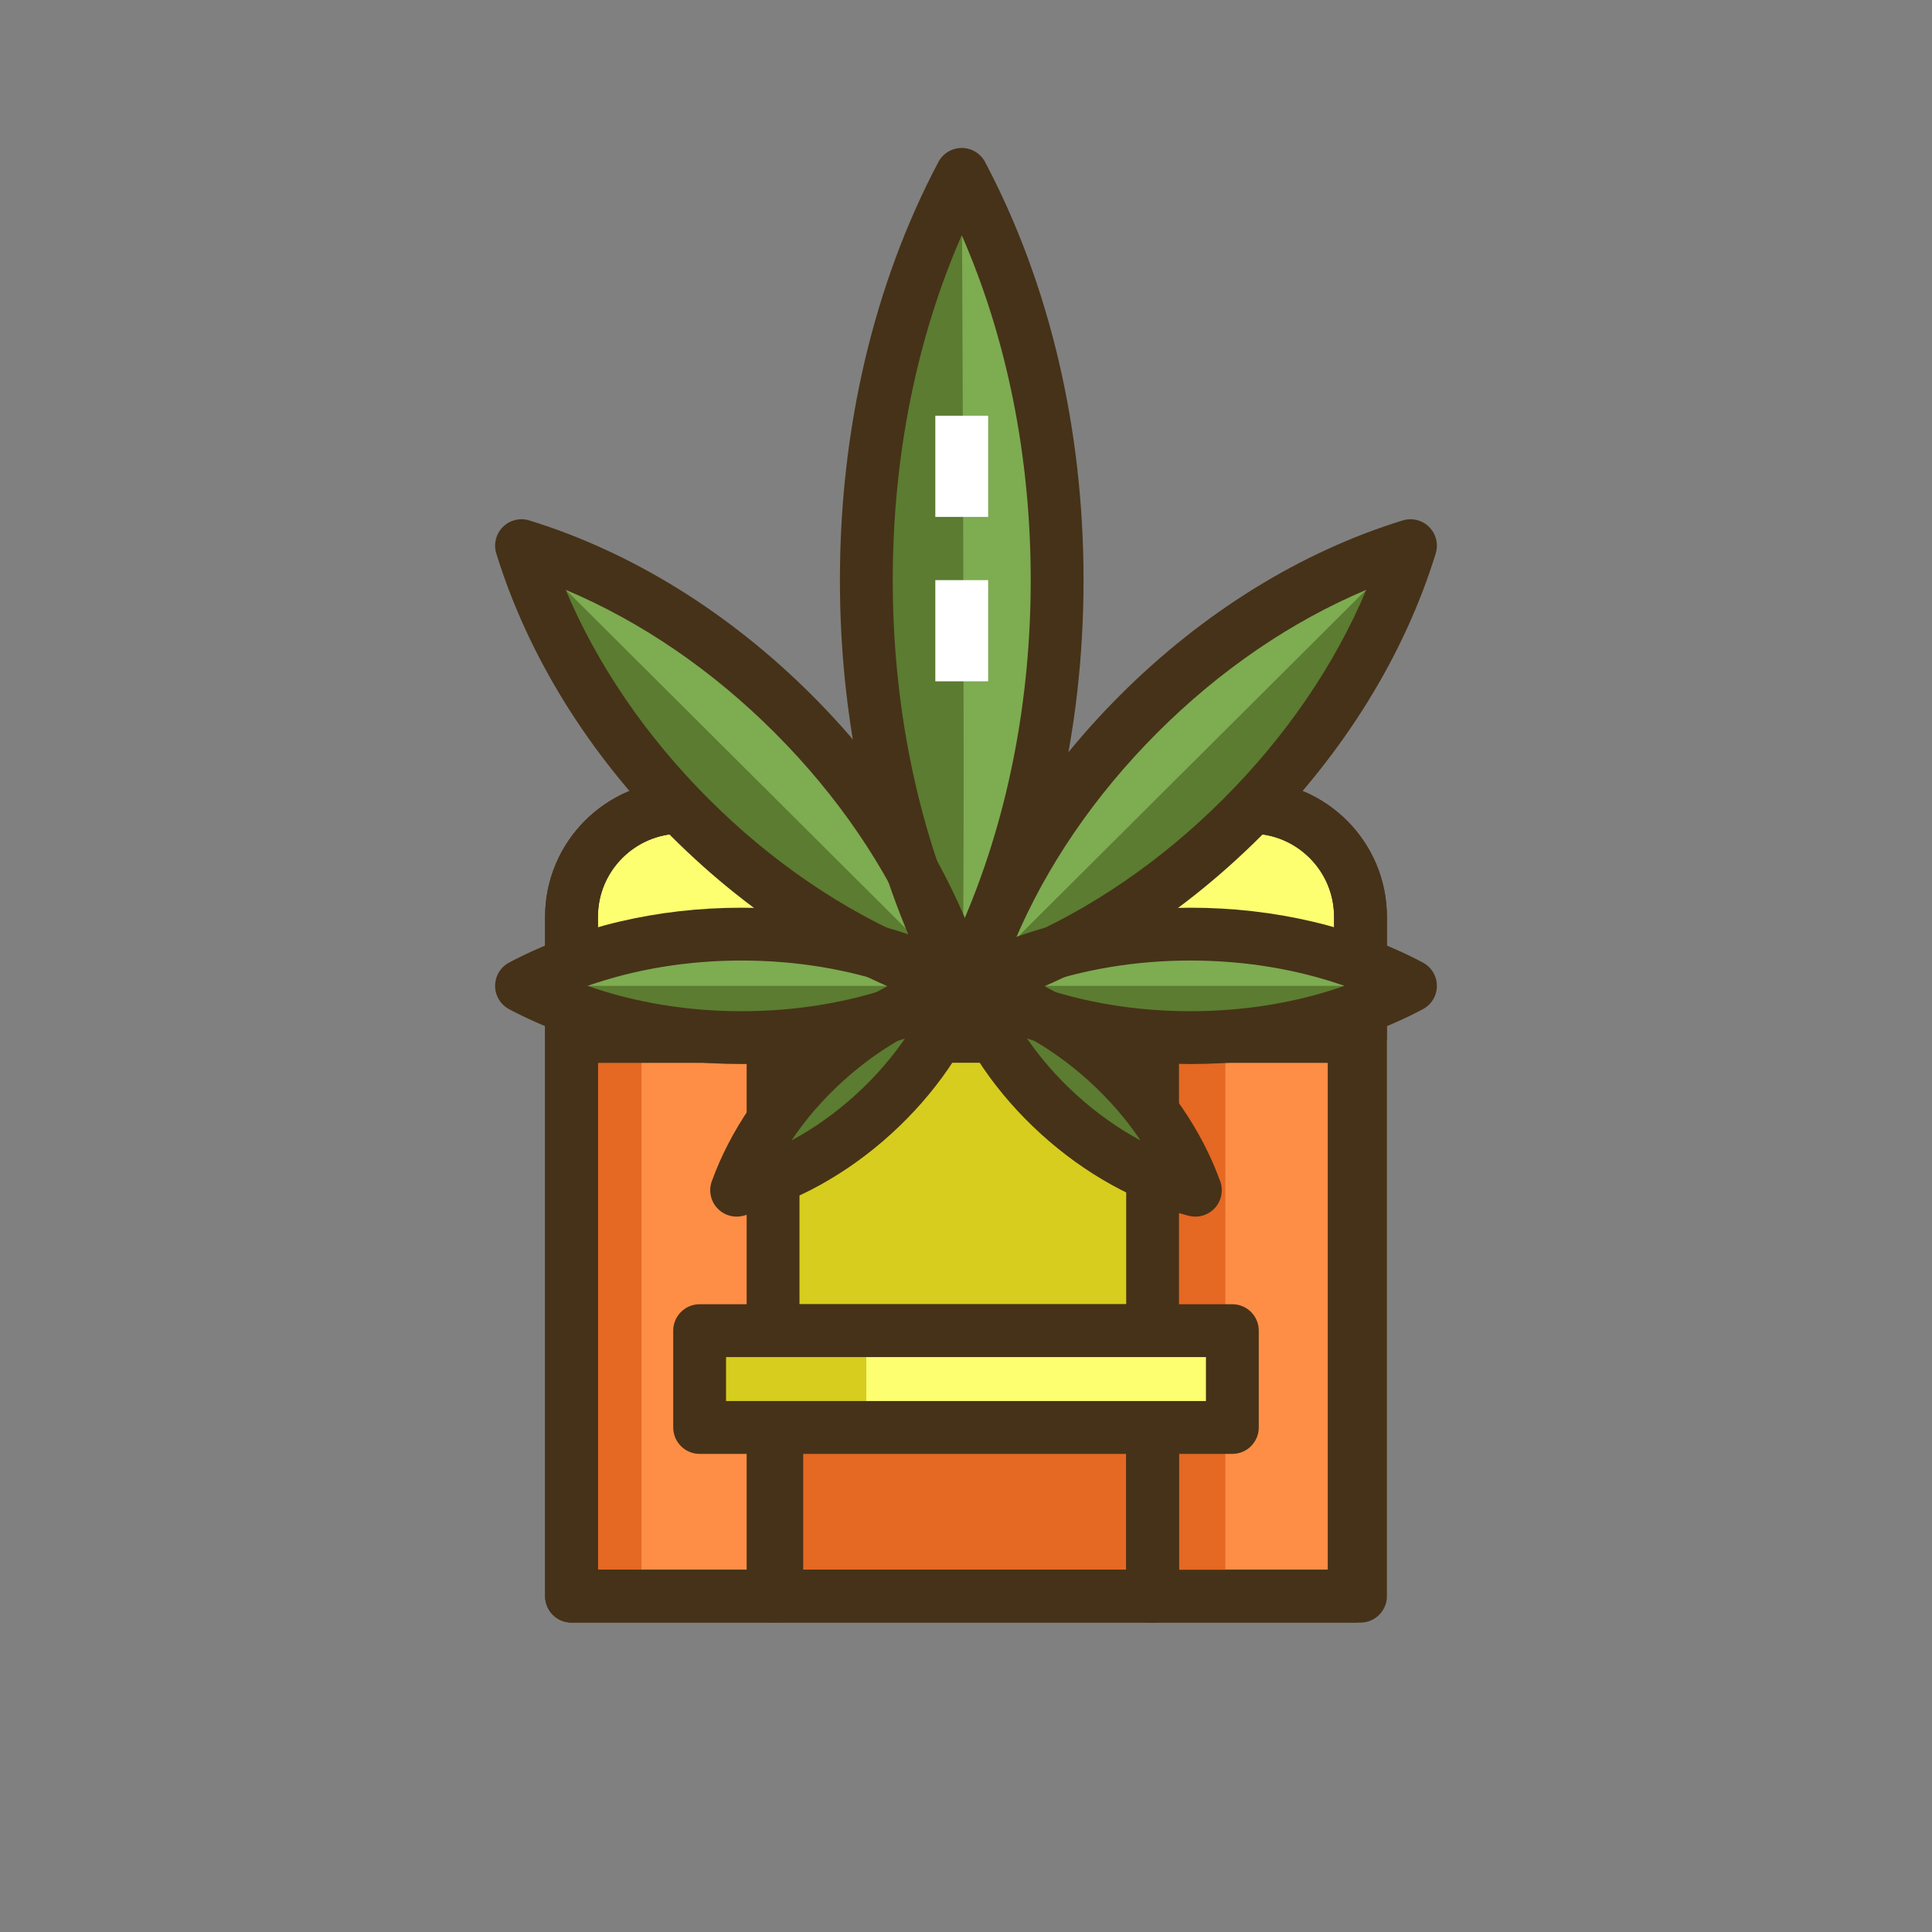 <?xml version="1.0" encoding="utf-8"?>
<!-- Generator: Adobe Illustrator 21.1.0, SVG Export Plug-In . SVG Version: 6.00 Build 0)  -->
<svg version="1.1" id="Layer_1" xmlns="http://www.w3.org/2000/svg" xmlns:xlink="http://www.w3.org/1999/xlink" x="0px" y="0px"
	 viewBox="0 0 512 512" style="enable-background:new 0 0 512 512;" xml:space="preserve">
<rect x="0" y="0" width="512" height="512" fill="#808080" stroke="none"/>
<style type="text/css">
	.st0{fill:#D6CD1E;}
	.st1{fill:#E56823;}
	.st2{fill:#FE8E46;}
	.st3{fill:#FEFE71;}
	.st4{fill:#463218;}
	.st5{fill:#7DAC51;}
	.st6{fill:#5B7C31;}
	.st7{fill:#FFFFFF;}
</style>
<g>
	<g>
		<g>
			<rect x="157.094" y="274.645" class="st0" width="201.773" height="148.358"/>
		</g>
	</g>
	<g>
		<g>
			<rect x="205.858" y="352.636" class="st1" width="99.594" height="70.367"/>
		</g>
	</g>
	<g>
		<g>
			<rect x="151.456" y="274.645" class="st2" width="53.415" height="148.358"/>
		</g>
	</g>
	<g>
		<g>
			<rect x="151.456" y="274.645" class="st1" width="18.554" height="148.358"/>
		</g>
	</g>
	<g>
		<g>
			<rect x="305.452" y="274.645" class="st2" width="53.415" height="148.358"/>
		</g>
	</g>
	<g>
		<g>
			<path class="st3" d="M331.503,213.916H180.497c-16.039,0-29.041,13.002-29.041,29.041v31.688h209.087v-31.688
				C360.543,226.918,347.541,213.916,331.503,213.916z"/>
		</g>
	</g>
	<g>
		<g>
			<g>
				<g>
					<path class="st4" d="M331.502,206.916H180.497c-19.873,0-36.041,16.168-36.041,36.041v180.047c0,3.866,3.134,7,7,7h209.087
						c3.866,0,7-3.134,7-7V242.957C367.543,223.084,351.375,206.916,331.502,206.916z M353.543,416.003H158.456V242.957
						c0-12.153,9.887-22.041,22.041-22.041h151.006c12.153,0,22.041,9.887,22.041,22.041V416.003z"/>
				</g>
			</g>
		</g>
	</g>
	<g>
		<g>
			<g>
				<g>
					<path class="st4" d="M331.502,206.916H180.497c-19.873,0-36.041,16.168-36.041,36.041v31.688c0,3.866,3.134,7,7,7h209.087
						c3.866,0,7-3.134,7-7v-31.688C367.543,223.084,351.375,206.916,331.502,206.916z M353.543,267.645H158.456v-24.688
						c0-12.153,9.887-22.041,22.041-22.041h151.006c12.153,0,22.041,9.887,22.041,22.041V267.645z"/>
				</g>
			</g>
		</g>
	</g>
	<g>
		<g>
			<g>
				<g>
					<path class="st4" d="M204.872,267.645h-53.416c-3.866,0-7,3.134-7,7v148.358c0,3.866,3.134,7,7,7h53.416c3.866,0,7-3.134,7-7
						V274.645C211.872,270.779,208.738,267.645,204.872,267.645z M197.872,416.003h-39.416V281.645h39.416V416.003z"/>
				</g>
			</g>
		</g>
	</g>
	<g>
		<g>
			<rect x="306.184" y="274.645" class="st1" width="18.554" height="148.358"/>
		</g>
	</g>
	<g>
		<g>
			<g>
				<g>
					<path class="st4" d="M358.868,267.645h-53.416c-3.866,0-7,3.134-7,7v148.358c0,3.866,3.134,7,7,7h53.416c3.866,0,7-3.134,7-7
						V274.645C365.868,270.779,362.734,267.645,358.868,267.645z M351.868,416.003h-39.416V281.645h39.416V416.003z"/>
				</g>
			</g>
		</g>
	</g>
	<g>
		<g>
			<g>
				<g>
					<path class="st4" d="M305.452,345.636h-99.594c-3.866,0-7,3.134-7,7v70.367c0,3.866,3.134,7,7,7h99.594c3.866,0,7-3.134,7-7
						v-70.367C312.452,348.77,309.318,345.636,305.452,345.636z M298.452,416.003h-85.594v-56.367h85.594V416.003z"/>
				</g>
			</g>
		</g>
	</g>
	<g>
		<g>
			<rect x="185.412" y="352.636" class="st3" width="141.175" height="25.659"/>
		</g>
	</g>
	<g>
		<g>
			<rect x="185.412" y="352.636" class="st0" width="44.174" height="25.659"/>
		</g>
	</g>
	<g>
		<g>
			<g>
				<g>
					<path class="st4" d="M326.587,345.636H185.412c-3.866,0-7,3.134-7,7v25.659c0,3.866,3.134,7,7,7h141.175c3.866,0,7-3.134,7-7
						v-25.659C333.587,348.77,330.453,345.636,326.587,345.636z M319.587,371.295H192.412v-11.659h127.175V371.295z"/>
				</g>
			</g>
		</g>
	</g>
	<g>
		<g>
			<path class="st5" d="M254.869,46.21c-15.883,30.046-25.282,67.245-25.282,107.529c0,40.283,9.399,77.483,25.282,107.529
				c15.883-30.046,25.282-67.245,25.282-107.529C280.151,113.456,270.752,76.256,254.869,46.21z"/>
		</g>
	</g>
	<g>
		<g>
			<path class="st6" d="M254.869,46.21c-15.883,30.046-25.282,67.246-25.282,107.529c0,40.283,9.399,77.483,25.282,107.529
				C255.997,259.132,254.869,46.21,254.869,46.21z"/>
		</g>
	</g>
	<g>
		<g>
			<path class="st5" d="M210.253,189.223c-21.852-21.852-47.13-36.933-72.045-44.616c7.683,24.915,22.763,50.193,44.615,72.045
				s47.13,36.933,72.045,44.615C247.186,236.353,232.105,211.075,210.253,189.223z"/>
		</g>
	</g>
	<g>
		<g>
			<path class="st6" d="M254.657,260.62L138.209,144.607c7.683,24.915,22.763,50.193,44.615,72.045s47.13,36.933,72.045,44.615
				C254.802,261.052,254.725,260.836,254.657,260.62z"/>
		</g>
	</g>
	<g>
		<g>
			<path class="st5" d="M196.539,247.553c-21.852,0-42.031,5.099-58.33,13.715c16.299,8.616,36.478,13.715,58.33,13.715
				c21.852,0,42.031-5.099,58.33-13.715C238.57,252.651,218.391,247.553,196.539,247.553z"/>
		</g>
	</g>
	<g>
		<g>
			<path class="st6" d="M138.209,261.267c16.299,8.616,36.478,13.715,58.33,13.715s42.031-5.099,58.33-13.715H138.209z"/>
		</g>
	</g>
	<g>
		<g>
			<path class="st6" d="M218.678,281.332c-11.173,10.144-19.124,22.118-23.458,34.089c12.333-3.161,25.017-9.921,36.19-20.065
				c11.173-10.144,19.124-22.118,23.458-34.089C242.536,264.428,229.851,271.188,218.678,281.332z"/>
		</g>
	</g>
	<g>
		<g>
			<g>
				<g>
					<path class="st4" d="M261.057,42.939c-1.212-2.294-3.594-3.729-6.188-3.729s-4.976,1.435-6.188,3.729
						c-17.071,32.293-26.094,70.607-26.094,110.8c0,40.193,9.023,78.507,26.094,110.8c1.212,2.294,3.594,3.729,6.188,3.729
						s4.976-1.435,6.188-3.729c17.071-32.292,26.094-70.606,26.094-110.8C287.151,113.545,278.128,75.231,261.057,42.939z
						 M254.869,245.152c-11.992-27.416-18.282-58.72-18.282-91.413c0-32.693,6.29-63.997,18.282-91.413
						c11.993,27.415,18.282,58.72,18.282,91.413C273.151,186.432,266.861,217.736,254.869,245.152z"/>
				</g>
			</g>
		</g>
	</g>
	<g>
		<g>
			<g>
				<g>
					<path class="st4" d="M261.558,259.205c-8.335-27.03-24.364-52.941-46.354-74.932c-21.99-21.99-47.901-38.02-74.932-46.355
						c-2.477-0.764-5.178-0.095-7.012,1.739c-1.834,1.835-2.504,4.533-1.739,7.012c8.334,27.03,24.364,52.941,46.355,74.932
						c21.991,21.991,47.901,38.02,74.932,46.355c0.678,0.209,1.373,0.311,2.062,0.311c1.83,0,3.618-0.718,4.951-2.05
						C261.653,264.383,262.322,261.684,261.558,259.205z M187.774,211.702c-16.59-16.59-29.499-35.52-37.862-55.392
						c19.874,8.363,38.801,21.271,55.392,37.862c16.589,16.59,29.499,35.519,37.861,55.392
						C223.293,241.201,204.363,228.292,187.774,211.702z"/>
				</g>
			</g>
		</g>
	</g>
	<g>
		<g>
			<g>
				<g>
					<path class="st4" d="M258.14,255.079c-17.977-9.503-39.278-14.526-61.602-14.526s-43.625,5.023-61.602,14.526
						c-2.293,1.212-3.729,3.594-3.729,6.188s1.435,4.976,3.729,6.188c17.977,9.503,39.278,14.526,61.602,14.526
						s43.625-5.023,61.602-14.526c2.293-1.212,3.729-3.594,3.729-6.188S260.434,256.291,258.14,255.079z M196.539,267.982
						c-14.389,0-28.256-2.298-40.842-6.715c12.585-4.417,26.453-6.715,40.842-6.715s28.256,2.298,40.842,6.715
						C224.795,265.684,210.927,267.982,196.539,267.982z"/>
				</g>
			</g>
		</g>
	</g>
	<g>
		<g>
			<g>
				<g>
					<path class="st4" d="M260.051,256.562c-1.744-1.921-4.407-2.719-6.92-2.076c-13.943,3.573-27.483,11.064-39.158,21.663
						c-11.674,10.599-20.434,23.355-25.334,36.889c-0.883,2.44-0.345,5.167,1.399,7.088c1.345,1.481,3.235,2.295,5.183,2.295
						c0.579,0,1.162-0.072,1.738-0.219c13.943-3.573,27.484-11.064,39.158-21.663c11.674-10.599,20.435-23.355,25.334-36.889
						C262.334,261.211,261.795,258.483,260.051,256.562z M226.706,290.174c-5.292,4.804-11.003,8.855-16.949,12.05
						c3.753-5.61,8.335-10.905,13.626-15.709c5.292-4.804,11.002-8.854,16.948-12.049
						C236.579,280.076,231.997,285.37,226.706,290.174z"/>
				</g>
			</g>
		</g>
	</g>
	<g>
		<g>
			<path class="st5" d="M301.747,189.223c-21.852,21.852-36.933,47.13-44.616,72.045c24.915-7.683,50.193-22.763,72.045-44.615
				c21.852-21.852,36.933-47.13,44.615-72.045C348.877,152.29,323.599,167.371,301.747,189.223z"/>
		</g>
	</g>
	<g>
		<g>
			<path class="st6" d="M257.343,260.62c-0.068,0.216-0.145,0.432-0.211,0.647c24.915-7.683,50.193-22.763,72.045-44.615
				s36.933-47.13,44.616-72.045L257.343,260.62z"/>
		</g>
	</g>
	<g>
		<g>
			<path class="st5" d="M315.461,247.553c-21.852,0-42.031,5.099-58.33,13.715c16.299,8.616,36.478,13.715,58.33,13.715
				s42.031-5.099,58.33-13.715C357.493,252.651,337.313,247.553,315.461,247.553z"/>
		</g>
	</g>
	<g>
		<g>
			<path class="st6" d="M257.131,261.267c16.299,8.616,36.478,13.715,58.33,13.715s42.031-5.099,58.33-13.715H257.131z"/>
		</g>
	</g>
	<g>
		<g>
			<path class="st6" d="M293.322,281.332c-11.173-10.144-23.857-16.904-36.19-20.065c4.334,11.971,12.285,23.945,23.458,34.089
				c11.173,10.144,23.857,16.904,36.19,20.065C312.445,303.45,304.494,291.476,293.322,281.332z"/>
		</g>
	</g>
	<g>
		<g>
			<g>
				<g>
					<path class="st4" d="M378.741,139.657c-1.835-1.835-4.534-2.504-7.012-1.739c-27.031,8.335-52.942,24.365-74.932,46.355
						c-21.991,21.991-38.02,47.902-46.354,74.932c-0.765,2.479-0.095,5.178,1.739,7.012c1.333,1.333,3.121,2.05,4.951,2.05
						c0.688,0,1.383-0.102,2.062-0.311c27.03-8.335,52.941-24.364,74.932-46.355c21.991-21.991,38.021-47.902,46.355-74.932
						C381.245,144.191,380.576,141.492,378.741,139.657z M324.226,211.702c-16.589,16.589-35.519,29.499-55.391,37.862
						c8.363-19.872,21.272-38.802,37.861-55.392c16.591-16.591,35.518-29.499,55.392-37.862
						C353.725,176.183,340.816,195.112,324.226,211.702z"/>
				</g>
			</g>
		</g>
	</g>
	<g>
		<g>
			<g>
				<g>
					<path class="st4" d="M377.063,255.079c-17.977-9.503-39.278-14.526-61.602-14.526s-43.625,5.023-61.602,14.526
						c-2.293,1.212-3.729,3.594-3.729,6.188s1.435,4.976,3.729,6.188c17.977,9.503,39.278,14.526,61.602,14.526
						s43.625-5.023,61.602-14.526c2.293-1.212,3.729-3.594,3.729-6.188S379.356,256.291,377.063,255.079z M315.461,267.982
						c-14.389,0-28.256-2.298-40.842-6.715c12.585-4.417,26.453-6.715,40.842-6.715s28.256,2.298,40.842,6.715
						C343.718,265.684,329.85,267.982,315.461,267.982z"/>
				</g>
			</g>
		</g>
	</g>
	<g>
		<g>
			<g>
				<g>
					<path class="st4" d="M323.361,313.038c-4.9-13.534-13.66-26.29-25.334-36.889s-25.215-18.09-39.158-21.663
						c-2.515-0.644-5.177,0.155-6.92,2.076c-1.744,1.921-2.283,4.649-1.399,7.088c4.9,13.534,13.66,26.29,25.334,36.889
						c11.673,10.599,25.214,18.09,39.158,21.663c0.576,0.148,1.159,0.219,1.738,0.219c1.947,0,3.838-0.814,5.183-2.295
						C323.706,318.206,324.245,315.478,323.361,313.038z M285.294,290.174c-5.291-4.804-9.873-10.098-13.625-15.709
						c5.946,3.195,11.657,7.246,16.948,12.049c5.292,4.804,9.874,10.098,13.626,15.709
						C296.297,299.029,290.585,294.978,285.294,290.174z"/>
				</g>
			</g>
		</g>
	</g>
	<g>
		<g>
			<rect x="247.869" y="110.169" class="st7" width="14" height="26.817"/>
		</g>
	</g>
	<g>
		<g>
			<rect x="247.869" y="153.739" class="st7" width="14" height="26.817"/>
		</g>
	</g>
</g>
</svg>
